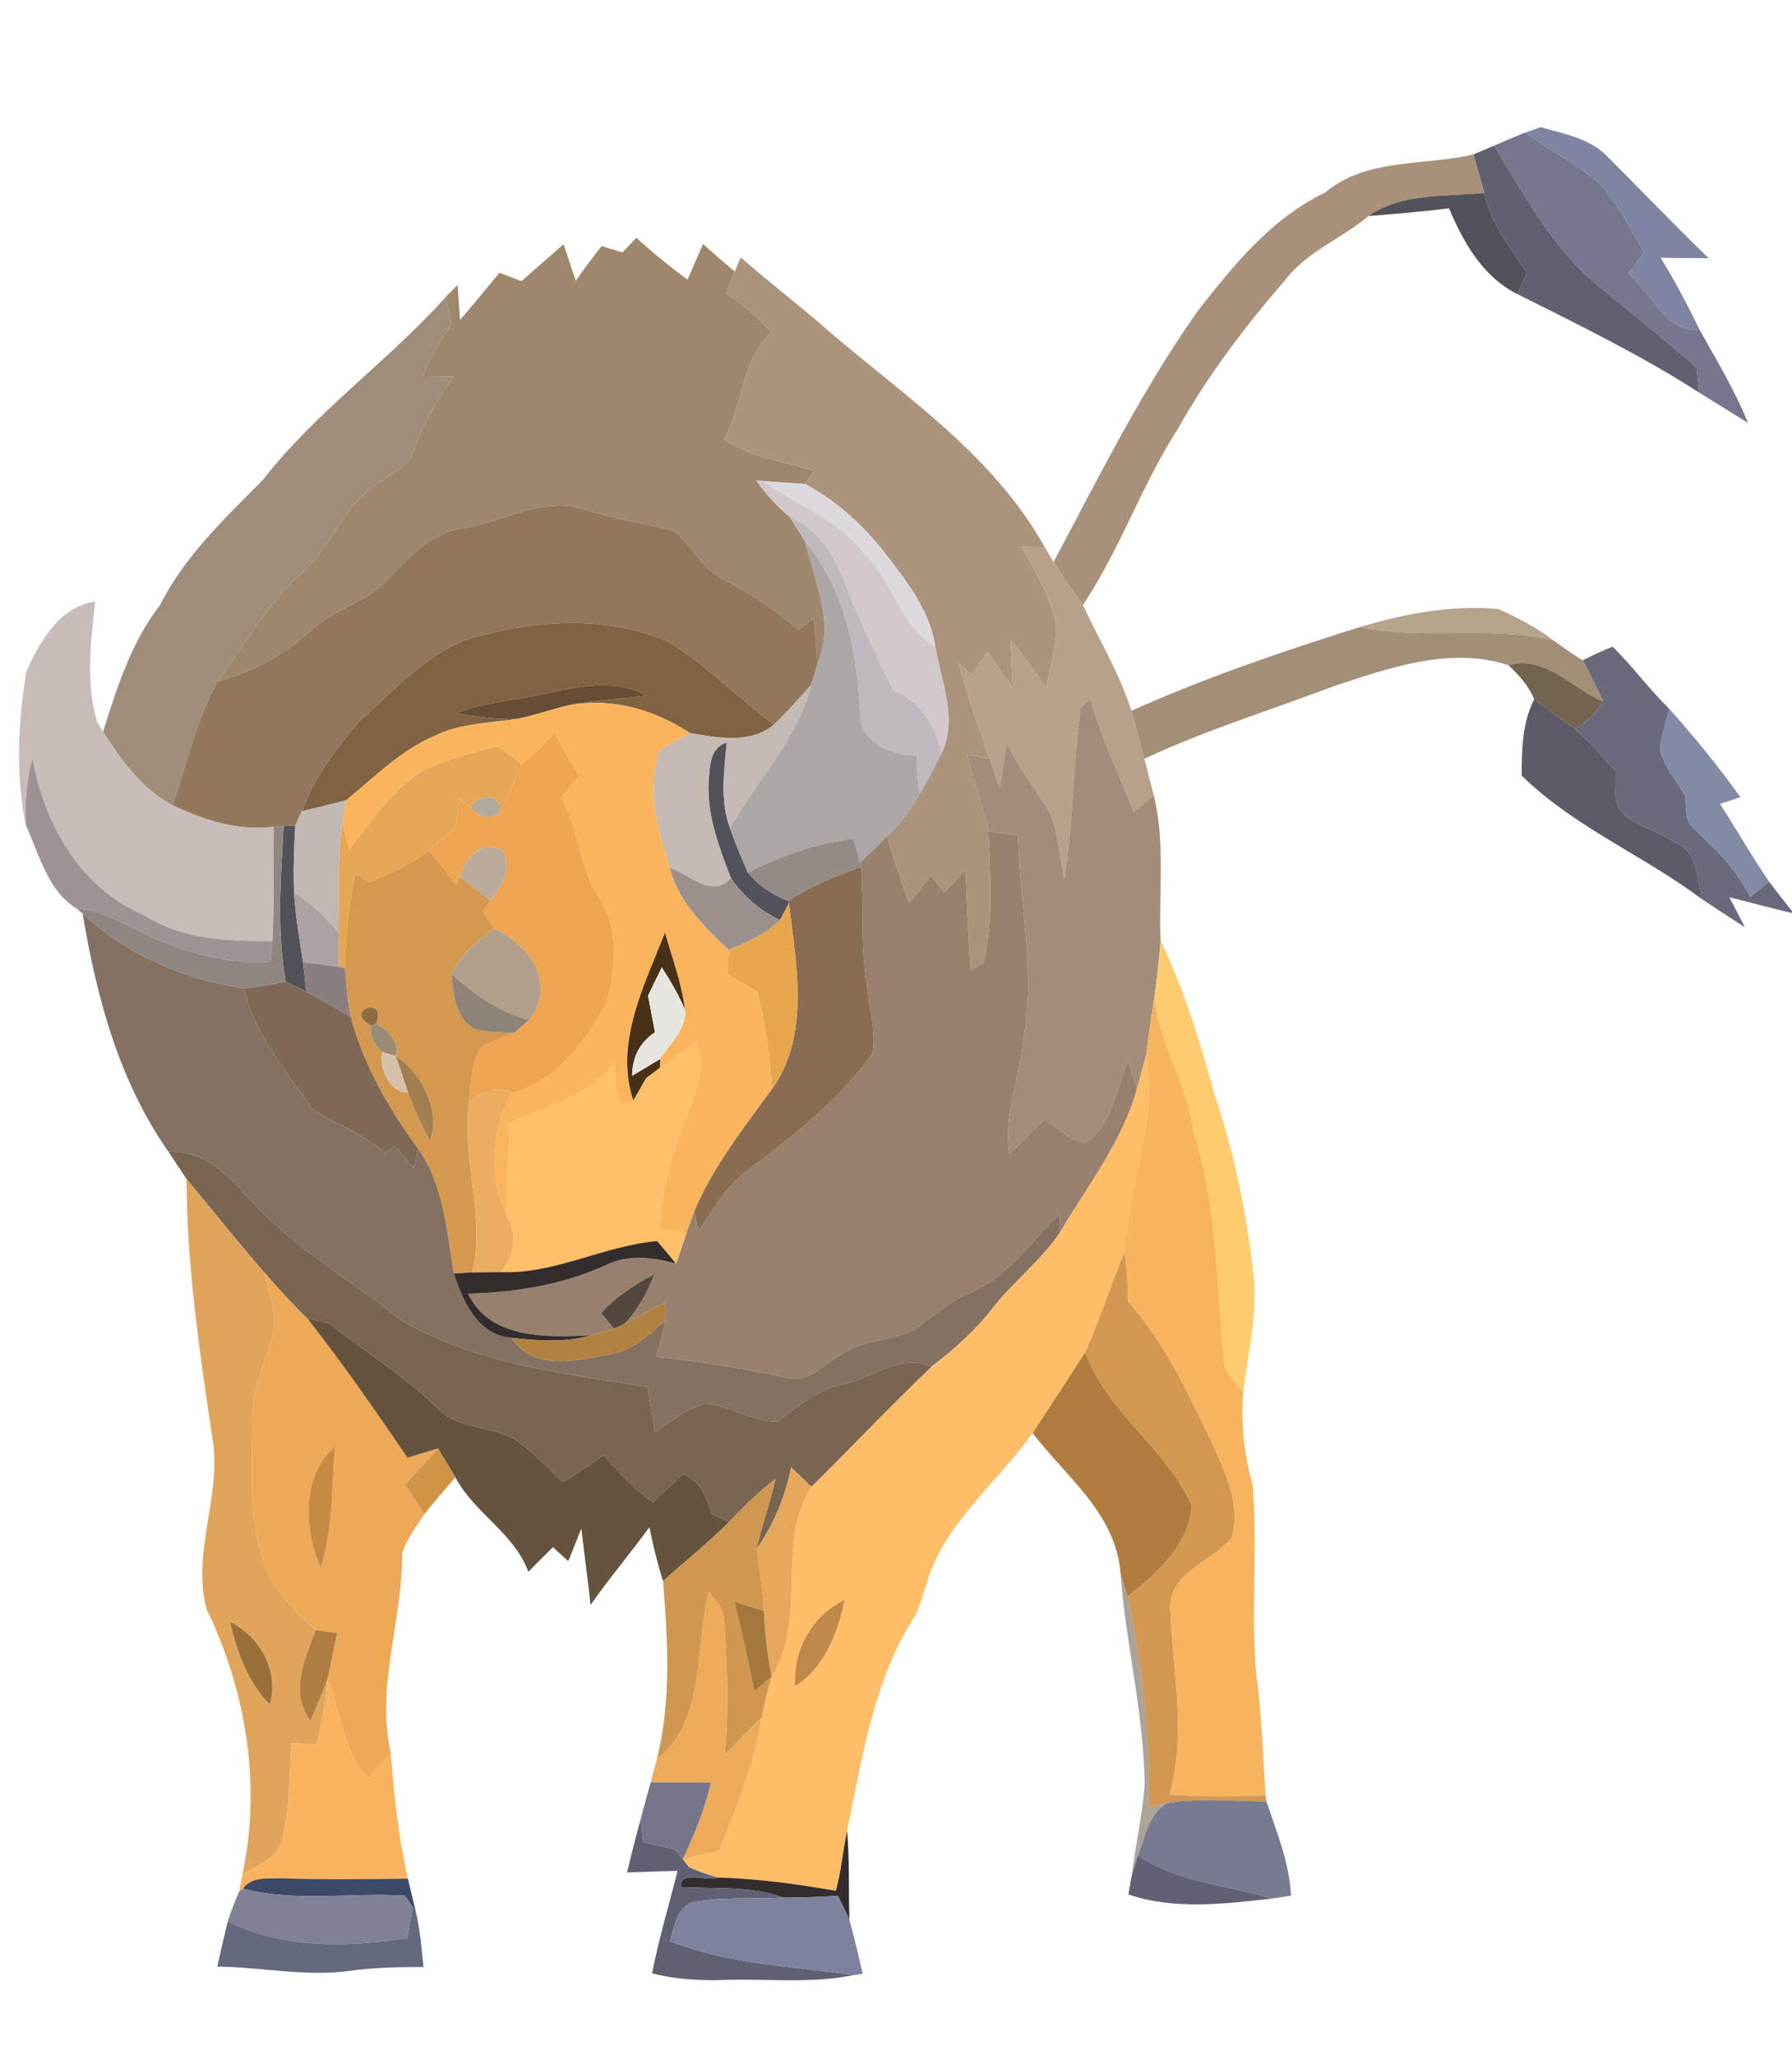 <?xml version="1.0" encoding="UTF-8" ?>
<!DOCTYPE svg PUBLIC "-//W3C//DTD SVG 1.1//EN" "http://www.w3.org/Graphics/SVG/1.1/DTD/svg11.dtd">
<svg width="198pt" height="227pt" viewBox="0 0 198 227" version="1.1" xmlns="http://www.w3.org/2000/svg">
<g id="#7f84a2ff">
<path fill="#7f84a2" opacity="1.00" d=" M 170.23 14.05 C 172.81 14.79 175.71 15.28 177.63 17.32 C 181.36 21.04 185.00 24.86 188.79 28.52 C 187.02 28.52 185.25 28.50 183.48 28.47 C 185.07 31.04 186.47 33.72 187.80 36.44 C 183.97 36.73 182.46 32.29 179.91 30.19 C 180.50 29.42 181.09 28.65 181.69 27.88 C 180.12 25.29 178.81 22.49 176.72 20.26 C 174.21 18.08 171.19 16.59 168.50 14.65 C 168.93 14.50 169.80 14.20 170.23 14.05 Z" />
</g>
<g id="#76778eff">
<path fill="#76778e" opacity="1.00" d=" M 165.07 16.09 C 166.21 15.60 167.34 15.10 168.50 14.65 C 171.19 16.59 174.21 18.08 176.72 20.26 C 178.81 22.49 180.12 25.29 181.69 27.88 C 181.09 28.65 180.50 29.42 179.91 30.19 C 182.46 32.29 183.97 36.73 187.80 36.44 C 189.69 39.81 191.69 43.14 193.15 46.73 C 191.34 45.61 189.54 44.46 187.72 43.35 C 187.65 42.66 187.51 41.27 187.44 40.57 C 183.90 37.46 180.18 34.55 176.55 31.53 C 171.51 27.41 168.47 21.52 165.07 16.09 Z" />
</g>
<g id="#606071ff">
<path fill="#606071" opacity="1.00" d=" M 162.80 17.05 C 163.56 16.74 164.32 16.42 165.07 16.09 C 168.47 21.52 171.51 27.41 176.55 31.53 C 180.18 34.55 183.90 37.46 187.44 40.57 C 187.51 41.27 187.65 42.66 187.72 43.35 C 181.31 39.23 174.45 35.89 167.65 32.48 C 167.92 31.89 168.44 30.72 168.70 30.13 C 166.84 27.36 164.71 24.64 164.00 21.31 C 163.60 19.89 163.20 18.46 162.80 17.05 Z" />
</g>
<g id="#a8907aff">
<path fill="#a8907a" opacity="1.00" d=" M 146.43 21.26 C 151.04 17.39 157.32 18.37 162.80 17.05 C 163.20 18.46 163.60 19.89 164.00 21.31 C 159.73 21.74 154.89 21.27 151.21 23.86 C 148.24 26.36 144.41 27.78 142.01 30.92 C 137.61 36.01 133.51 41.38 130.21 47.26 C 126.16 53.50 123.79 60.66 119.65 66.83 C 118.52 65.28 117.40 63.72 116.41 62.08 C 121.41 52.68 126.16 43.11 132.31 34.39 C 136.30 29.28 140.46 24.13 146.43 21.26 Z" />
</g>
<g id="#52525aff">
<path fill="#52525a" opacity="1.00" d=" M 151.21 23.86 C 154.89 21.27 159.73 21.74 164.00 21.31 C 164.71 24.64 166.84 27.36 168.70 30.13 C 168.44 30.72 167.92 31.89 167.65 32.48 C 163.84 30.58 161.69 26.79 160.11 23.01 C 157.15 23.38 154.18 23.63 151.21 23.86 Z" />
<path fill="#52525a" opacity="1.00" d=" M 78.31 86.08 C 78.45 84.55 78.45 82.57 80.31 82.01 C 80.00 85.15 79.54 88.40 80.65 91.46 C 81.24 93.13 81.92 94.76 82.64 96.39 C 83.82 97.83 85.38 98.87 87.13 99.52 L 87.16 99.79 C 86.91 100.25 86.43 101.17 86.18 101.63 C 83.99 100.59 82.13 98.99 80.76 97.00 C 79.42 93.51 78.03 89.88 78.31 86.08 Z" />
<path fill="#52525a" opacity="1.00" d=" M 31.34 91.26 C 31.66 91.24 32.30 91.20 32.62 91.18 C 32.50 93.65 32.39 96.12 32.49 98.59 C 32.64 101.18 33.10 103.73 33.48 106.29 C 33.57 107.10 33.75 108.73 33.84 109.54 C 33.09 109.16 32.33 108.79 31.56 108.43 C 30.58 102.75 31.01 96.98 31.34 91.26 Z" />
</g>
<g id="#9e876dff">
<path fill="#9e876d" opacity="1.00" d=" M 68.77 27.88 C 69.29 27.34 69.80 26.80 70.32 26.26 C 72.11 27.91 74.00 29.44 75.96 30.89 C 76.54 29.58 77.11 28.27 77.68 26.96 C 78.83 27.98 80.00 29.00 81.18 30.00 C 80.94 30.59 80.47 31.78 80.24 32.37 C 82.05 33.62 83.73 35.05 85.21 36.69 C 81.87 39.84 82.15 44.70 80.00 48.50 C 82.97 50.54 86.63 50.95 90.00 52.01 C 89.74 52.37 89.21 53.10 88.95 53.46 C 87.43 53.36 85.91 53.26 84.39 53.15 L 83.53 53.04 C 84.60 54.54 85.84 55.92 87.26 57.10 C 87.84 58.01 88.41 58.92 88.97 59.84 C 89.96 64.22 92.31 68.86 90.33 73.30 C 90.22 71.64 90.06 69.97 89.91 68.31 C 89.34 68.73 88.79 69.16 88.23 69.58 C 85.73 67.39 82.94 65.57 80.01 64.02 C 77.56 62.88 76.46 60.25 74.47 58.60 C 71.22 57.87 67.93 57.34 64.75 56.32 C 60.09 54.71 55.66 57.63 51.13 58.36 C 47.62 58.82 45.23 61.58 42.89 63.95 C 40.61 66.50 37.04 67.20 34.55 69.49 C 31.56 72.23 27.94 74.20 24.03 75.29 C 27.03 71.22 29.49 66.67 33.34 63.30 C 36.75 60.30 38.09 55.43 42.16 53.12 C 43.45 52.14 45.23 51.48 45.69 49.76 C 46.73 46.82 48.28 44.11 50.14 41.62 C 49.00 41.63 47.86 41.64 46.73 41.66 C 47.43 39.57 48.50 37.65 49.84 35.91 C 49.65 34.87 49.46 33.82 49.27 32.78 C 49.59 32.45 50.24 31.81 50.56 31.48 C 50.63 32.45 50.76 34.38 50.83 35.34 C 52.31 33.63 53.74 31.88 55.18 30.13 C 55.99 30.44 56.80 30.74 57.62 31.05 C 59.16 29.68 60.72 28.34 62.27 26.98 C 62.61 27.99 63.29 30.02 63.62 31.03 C 64.51 29.71 65.48 28.45 66.46 27.19 C 67.23 27.42 68.00 27.65 68.77 27.88 Z" />
</g>
<g id="#ab937cff">
<path fill="#ab937c" opacity="1.00" d=" M 81.84 28.42 C 84.44 30.72 87.19 32.85 89.84 35.08 C 98.82 43.04 109.47 49.70 115.44 60.45 C 114.81 60.44 113.55 60.41 112.92 60.40 C 114.27 63.00 115.87 65.53 116.59 68.40 C 116.97 70.97 116.04 73.49 115.61 76.00 C 114.38 74.17 113.05 72.42 111.67 70.71 C 111.75 72.46 111.84 74.20 111.93 75.95 C 110.98 74.63 110.02 73.31 109.06 72.00 C 108.50 72.86 107.94 73.72 107.38 74.59 C 107.01 74.27 106.28 73.61 105.91 73.29 C 106.94 76.83 108.09 80.34 109.34 83.81 C 108.72 83.69 107.47 83.46 106.85 83.34 C 107.63 86.17 108.51 88.97 109.21 91.83 C 109.40 96.67 109.79 101.66 108.67 106.41 C 108.31 106.60 107.60 106.97 107.25 107.15 C 106.98 103.47 106.83 99.79 106.68 96.10 C 105.91 96.92 105.14 97.73 104.36 98.55 C 103.98 98.10 103.22 97.20 102.84 96.75 C 102.04 97.76 101.24 98.77 100.44 99.79 C 99.58 97.34 98.72 94.88 98.03 92.37 C 99.43 90.96 100.68 89.40 101.65 87.67 C 102.47 86.20 103.28 84.71 104.02 83.19 C 105.88 79.41 103.97 75.26 103.34 71.43 C 102.75 67.44 100.19 64.22 97.81 61.13 C 95.40 58.02 92.43 55.33 88.95 53.46 C 89.21 53.10 89.74 52.37 90.00 52.01 C 86.63 50.95 82.97 50.54 80.00 48.50 C 82.15 44.70 81.87 39.84 85.21 36.69 C 83.73 35.05 82.05 33.62 80.24 32.37 C 80.47 31.78 80.94 30.59 81.18 30.00 C 81.34 29.60 81.67 28.81 81.84 28.42 Z" />
</g>
<g id="#9f8c79ff">
<path fill="#9f8c79" opacity="1.00" d=" M 49.27 32.78 C 49.46 33.82 49.65 34.87 49.84 35.91 C 48.50 37.65 47.43 39.57 46.73 41.66 C 47.86 41.64 49.00 41.63 50.14 41.62 C 48.28 44.11 46.73 46.82 45.69 49.76 C 45.23 51.48 43.45 52.14 42.16 53.12 C 38.09 55.43 36.75 60.30 33.34 63.30 C 29.49 66.67 27.03 71.22 24.03 75.29 C 21.70 79.57 20.62 84.36 19.08 88.95 C 15.68 87.18 13.42 83.98 11.38 80.84 C 12.94 75.93 14.48 70.96 17.69 66.83 C 20.42 61.37 24.87 57.25 29.07 52.98 C 34.96 45.41 42.91 39.90 49.27 32.78 Z" />
</g>
<g id="#d1c8ccff">
<path fill="#d1c8cc" opacity="1.00" d=" M 83.53 53.04 L 84.39 53.15 C 88.18 55.88 92.84 57.46 95.67 61.37 C 98.74 64.35 99.51 69.20 103.34 71.43 C 103.97 75.26 105.88 79.41 104.02 83.19 C 103.35 80.09 101.67 77.51 98.68 76.23 C 96.81 72.36 94.88 68.50 93.38 64.46 C 92.19 61.42 90.41 58.41 87.26 57.10 C 85.84 55.92 84.60 54.54 83.53 53.04 Z" />
</g>
<g id="#dcd9ddff">
<path fill="#dcd9dd" opacity="1.00" d=" M 84.39 53.15 C 85.91 53.26 87.43 53.36 88.95 53.46 C 92.43 55.33 95.40 58.02 97.81 61.13 C 100.19 64.22 102.75 67.44 103.34 71.43 C 99.51 69.20 98.74 64.35 95.67 61.37 C 92.84 57.46 88.18 55.88 84.39 53.15 Z" />
</g>
<g id="#92775dff">
<path fill="#92775d" opacity="1.00" d=" M 51.13 58.36 C 55.66 57.63 60.09 54.71 64.75 56.32 C 67.93 57.34 71.22 57.87 74.47 58.60 C 76.46 60.25 77.56 62.88 80.01 64.02 C 82.94 65.57 85.73 67.39 88.23 69.58 C 88.79 69.16 89.34 68.73 89.91 68.31 C 90.06 69.97 90.22 71.64 90.33 73.30 C 90.10 74.09 89.86 74.87 89.62 75.65 C 88.29 77.15 86.96 78.64 85.53 80.04 C 81.60 77.15 78.17 73.60 74.04 70.99 C 66.98 67.80 58.86 68.49 51.60 70.63 C 46.85 72.47 43.36 76.38 39.66 79.72 C 37.12 82.67 34.70 85.91 33.36 89.60 C 33.18 89.99 32.81 90.78 32.62 91.18 C 32.30 91.20 31.66 91.24 31.34 91.26 L 30.23 91.32 C 26.33 91.85 22.56 90.58 19.08 88.95 C 20.62 84.36 21.70 79.57 24.03 75.29 C 27.94 74.20 31.56 72.23 34.55 69.49 C 37.04 67.20 40.61 66.50 42.89 63.95 C 45.23 61.58 47.62 58.82 51.13 58.36 Z" />
</g>
<g id="#bfb9bdff">
<path fill="#bfb9bd" opacity="1.00" d=" M 87.26 57.10 C 90.41 58.41 92.19 61.42 93.38 64.46 C 94.88 68.50 96.81 72.36 98.68 76.23 C 101.67 77.51 103.35 80.09 104.02 83.19 C 103.28 84.71 102.47 86.20 101.65 87.67 C 101.39 86.28 101.29 84.87 101.31 83.45 C 98.65 83.52 95.11 82.06 95.05 79.01 C 94.77 72.27 93.43 65.15 88.97 59.84 C 88.41 58.92 87.84 58.01 87.26 57.10 Z" />
</g>
<g id="#aca6a7ff">
<path fill="#aca6a7" opacity="1.00" d=" M 88.97 59.84 C 93.43 65.15 94.77 72.27 95.05 79.01 C 95.11 82.06 98.65 83.52 101.31 83.45 C 101.29 84.87 101.39 86.28 101.65 87.67 C 100.68 89.40 99.43 90.96 98.03 92.37 C 97.05 93.35 96.05 94.30 95.04 95.26 C 94.81 94.40 94.56 93.53 94.31 92.68 C 90.20 93.11 86.29 94.49 82.64 96.39 C 81.92 94.76 81.24 93.13 80.65 91.46 C 83.61 86.20 88.17 81.62 89.62 75.65 C 89.86 74.87 90.10 74.09 90.33 73.30 C 92.31 68.86 89.96 64.22 88.97 59.84 Z" />
</g>
<g id="#b8a18bff">
<path fill="#b8a18b" opacity="1.00" d=" M 112.92 60.40 C 113.55 60.41 114.81 60.44 115.44 60.45 C 115.68 60.86 116.17 61.67 116.41 62.08 C 117.40 63.72 118.52 65.28 119.65 66.83 C 121.47 70.71 123.71 74.41 125.01 78.51 C 125.53 80.27 125.98 82.04 126.44 83.81 C 126.80 85.16 127.14 86.51 127.49 87.86 C 126.74 88.47 126.00 89.07 125.26 89.68 C 123.64 85.52 121.68 81.48 120.47 77.17 C 120.20 77.43 119.66 77.94 119.39 78.20 C 118.56 84.48 118.58 90.85 117.59 97.11 C 117.09 94.69 116.92 92.17 116.06 89.84 C 114.46 87.22 112.52 84.81 111.25 82.00 C 110.99 83.67 110.72 85.34 110.45 87.00 C 110.08 85.94 109.71 84.87 109.34 83.81 C 108.09 80.34 106.94 76.83 105.91 73.29 C 106.28 73.61 107.01 74.27 107.38 74.59 C 107.94 73.72 108.50 72.86 109.06 72.00 C 110.02 73.31 110.98 74.63 111.93 75.95 C 111.84 74.20 111.75 72.46 111.67 70.71 C 113.05 72.42 114.38 74.17 115.61 76.00 C 116.04 73.49 116.97 70.97 116.59 68.40 C 115.87 65.53 114.27 63.00 112.92 60.40 Z" />
</g>
<g id="#c7bcb8ff">
<path fill="#c7bcb8" opacity="1.00" d=" M 2.90 74.22 C 4.37 70.90 6.55 67.01 10.52 66.44 C 10.03 70.88 9.45 75.35 10.72 79.73 L 11.38 80.84 C 13.42 83.98 15.68 87.18 19.08 88.95 C 22.56 90.58 26.33 91.85 30.23 91.32 C 30.18 95.53 30.33 99.74 30.11 103.95 C 25.22 103.97 20.11 103.82 15.87 101.05 C 8.85 98.14 4.83 90.90 3.58 83.70 C 2.98 86.13 2.71 88.63 2.85 91.14 C 1.71 85.63 2.00 79.75 2.90 74.22 Z" />
</g>
<g id="#b5a38bff">
<path fill="#b5a38b" opacity="1.00" d=" M 150.29 69.25 C 155.26 67.78 160.36 66.80 165.57 67.27 C 167.68 68.24 169.78 69.29 171.63 70.72 C 164.58 69.07 157.30 70.77 150.29 69.25 Z" />
</g>
<g id="#816343ff">
<path fill="#816343" opacity="1.00" d=" M 51.60 70.63 C 58.86 68.49 66.98 67.80 74.04 70.99 C 78.17 73.60 81.60 77.15 85.53 80.04 C 82.84 82.21 79.37 81.49 76.26 80.98 C 72.27 78.38 67.63 77.02 62.85 77.90 C 65.67 77.32 68.55 77.19 71.40 76.84 C 68.14 74.99 64.25 75.76 60.78 76.50 C 57.34 77.36 53.71 77.48 50.38 78.79 C 52.59 79.17 54.82 79.49 57.07 79.42 C 54.04 79.87 50.86 79.90 48.05 81.27 C 44.27 82.87 41.36 85.85 38.24 88.40 C 36.62 88.82 34.99 89.22 33.36 89.60 C 34.70 85.91 37.12 82.67 39.66 79.72 C 43.36 76.38 46.85 72.47 51.60 70.63 Z" />
</g>
<g id="#a38e78ff">
<path fill="#a38e78" opacity="1.00" d=" M 125.01 78.51 C 133.19 74.84 141.75 71.93 150.29 69.25 C 157.30 70.77 164.58 69.07 171.63 70.72 C 172.68 71.50 173.75 72.24 174.87 72.93 C 175.68 74.42 176.44 75.94 177.14 77.49 C 173.68 76.05 170.76 72.33 166.68 73.48 C 160.30 71.38 153.56 73.75 147.47 75.76 C 140.45 78.41 133.25 80.63 126.44 83.81 C 125.98 82.04 125.53 80.27 125.01 78.51 Z" />
</g>
<g id="#6b6a7cff">
<path fill="#6b6a7c" opacity="1.00" d=" M 174.87 72.93 C 175.95 72.39 177.06 71.88 178.18 71.42 C 180.39 73.60 182.22 76.13 184.45 78.30 C 184.09 79.79 183.53 81.25 183.42 82.79 C 183.90 84.70 185.24 86.25 186.22 87.92 C 186.37 89.21 186.06 90.77 187.29 91.64 C 189.63 93.86 191.95 96.14 193.39 99.07 C 194.07 98.50 194.76 97.93 195.46 97.37 C 196.28 98.48 197.16 99.54 198.00 100.64 L 198.00 100.85 C 195.68 100.31 193.38 99.68 191.08 99.11 C 191.51 99.94 192.37 101.59 192.80 102.42 C 191.20 101.40 189.60 100.36 188.03 99.30 C 187.53 97.07 187.64 94.02 185.07 93.06 C 182.84 91.35 178.17 90.94 178.50 87.34 C 178.51 86.81 178.51 85.75 178.52 85.22 C 177.11 83.59 175.69 81.96 174.06 80.55 C 175.23 79.69 176.44 78.82 177.14 77.49 C 176.44 75.94 175.68 74.42 174.87 72.93 Z" />
</g>
<g id="#736450ff">
<path fill="#736450" opacity="1.00" d=" M 166.68 73.48 C 170.76 72.33 173.68 76.05 177.14 77.49 C 176.44 78.82 175.23 79.69 174.06 80.55 C 172.56 79.42 171.00 78.37 169.51 77.25 C 168.92 75.75 167.82 74.57 166.68 73.48 Z" />
</g>
<g id="#674d34ff">
<path fill="#674d34" opacity="1.00" d=" M 60.78 76.50 C 64.25 75.76 68.14 74.99 71.40 76.84 C 68.55 77.19 65.67 77.32 62.85 77.90 C 60.91 78.35 59.03 79.03 57.07 79.42 C 54.82 79.49 52.59 79.17 50.38 78.79 C 53.71 77.48 57.34 77.36 60.78 76.50 Z" />
</g>
<g id="#c4b9b3ff">
<path fill="#c4b9b3" opacity="1.00" d=" M 85.53 80.04 C 86.96 78.64 88.29 77.15 89.62 75.65 C 88.17 81.62 83.61 86.20 80.65 91.46 C 79.54 88.40 80.00 85.15 80.31 82.01 C 78.45 82.57 78.45 84.55 78.31 86.08 C 78.03 89.88 79.42 93.51 80.76 97.00 C 78.70 99.31 76.19 96.58 74.02 95.86 C 72.67 91.76 71.35 87.19 72.86 82.97 C 73.91 82.17 75.09 81.57 76.26 80.98 C 79.37 81.49 82.84 82.21 85.53 80.04 Z" />
</g>
<g id="#a38d7aff">
<path fill="#a38d7a" opacity="1.00" d=" M 119.39 78.20 C 119.66 77.94 120.20 77.43 120.47 77.17 C 121.68 81.48 123.64 85.52 125.26 89.68 C 126.00 89.07 126.74 88.47 127.49 87.86 C 128.77 93.11 128.01 98.55 128.23 103.89 C 128.12 105.90 127.84 107.90 127.58 109.90 C 127.25 112.09 126.90 114.29 126.65 116.49 C 126.33 117.78 125.97 119.05 125.61 120.33 C 125.36 119.51 124.87 117.89 124.62 117.08 C 123.33 120.20 122.98 124.21 119.97 126.22 C 118.17 125.96 116.85 124.62 115.41 123.64 C 114.15 124.92 112.87 126.18 111.56 127.41 C 110.82 123.22 112.70 119.18 113.01 115.03 C 114.52 107.48 112.63 99.87 112.50 92.28 C 111.40 92.13 110.30 91.98 109.21 91.83 C 108.51 88.97 107.63 86.17 106.85 83.34 C 107.47 83.46 108.72 83.69 109.34 83.81 C 109.71 84.87 110.08 85.94 110.45 87.00 C 110.72 85.34 110.99 83.67 111.25 82.00 C 112.52 84.81 114.46 87.22 116.06 89.84 C 116.92 92.17 117.09 94.69 117.59 97.11 C 118.58 90.85 118.56 84.48 119.39 78.20 Z" />
</g>
<g id="#f9b45cff">
<path fill="#f9b45c" opacity="1.00" d=" M 57.07 79.42 C 59.03 79.03 60.91 78.35 62.85 77.90 C 67.63 77.02 72.27 78.38 76.26 80.98 C 75.09 81.57 73.91 82.17 72.86 82.97 C 71.35 87.19 72.67 91.76 74.02 95.86 C 74.94 99.66 77.84 102.33 80.53 104.94 C 80.49 105.83 80.45 106.72 80.40 107.62 C 81.49 108.25 82.58 108.88 83.67 109.50 C 84.63 113.04 85.06 116.69 85.26 120.34 C 82.13 124.65 78.78 128.90 76.69 133.84 C 76.48 134.42 76.07 135.59 75.86 136.18 C 75.12 136.05 73.66 135.81 72.92 135.68 C 73.02 131.54 74.16 127.54 75.72 123.73 C 76.61 120.98 78.23 117.91 76.83 115.07 C 75.55 116.05 74.24 117.02 72.92 117.95 L 72.94 116.97 C 74.00 115.25 75.93 113.70 75.67 111.48 C 75.31 108.57 74.27 105.83 73.48 103.03 C 71.20 108.78 67.85 115.34 69.99 121.56 C 67.48 123.15 68.27 118.75 67.81 117.33 C 65.11 121.19 60.29 122.12 56.30 124.10 C 56.21 127.47 55.99 130.83 55.95 134.20 C 54.02 129.93 54.25 124.81 56.54 120.72 C 61.37 119.55 64.61 115.05 66.93 110.95 C 68.10 107.06 68.47 102.39 66.02 98.90 C 63.94 95.59 63.90 91.50 62.05 88.07 C 62.68 87.26 63.32 86.46 63.95 85.66 C 63.02 84.10 62.12 82.52 61.23 80.94 C 60.13 82.21 58.95 83.40 57.64 84.46 C 56.82 83.73 55.96 83.06 55.06 82.44 C 52.26 83.05 49.47 83.87 46.86 85.05 C 43.36 87.17 41.04 90.68 38.57 93.84 C 38.31 92.82 38.07 91.79 37.83 90.77 C 37.93 90.18 38.13 88.99 38.24 88.40 C 41.36 85.85 44.27 82.87 48.05 81.27 C 50.86 79.90 54.04 79.87 57.07 79.42 Z" />
</g>
<g id="#5c5b68ff">
<path fill="#5c5b68" opacity="1.00" d=" M 168.13 85.67 C 168.15 82.82 168.18 79.86 169.51 77.25 C 171.00 78.37 172.56 79.42 174.06 80.55 C 175.69 81.96 177.11 83.59 178.52 85.22 C 178.51 85.75 178.51 86.81 178.50 87.34 C 178.17 90.94 182.84 91.35 185.07 93.06 C 187.64 94.02 187.53 97.07 188.03 99.30 C 181.57 94.47 173.95 91.37 168.13 85.67 Z" />
</g>
<g id="#828aa6ff">
<path fill="#828aa6" opacity="1.00" d=" M 184.45 78.30 C 187.23 81.42 189.88 84.65 192.30 88.06 C 191.74 88.25 190.61 88.61 190.05 88.79 C 191.88 91.64 193.55 94.57 195.46 97.37 C 194.76 97.93 194.07 98.50 193.39 99.07 C 191.95 96.14 189.63 93.86 187.29 91.64 C 186.06 90.77 186.37 89.21 186.22 87.92 C 185.24 86.25 183.90 84.70 183.42 82.79 C 183.53 81.25 184.09 79.79 184.45 78.30 Z" />
</g>
<g id="#efa451ff">
<path fill="#efa451" opacity="1.00" d=" M 57.64 84.46 C 58.95 83.40 60.13 82.21 61.23 80.94 C 62.12 82.52 63.02 84.10 63.95 85.66 C 63.32 86.46 62.68 87.26 62.05 88.07 C 63.90 91.50 63.94 95.59 66.02 98.90 C 68.47 102.39 68.10 107.06 66.93 110.95 C 64.61 115.05 61.37 119.55 56.54 120.72 C 54.75 119.79 53.20 120.65 51.80 121.79 C 52.04 119.84 52.05 117.79 52.92 116.00 C 53.88 114.88 55.53 114.75 56.80 114.10 C 57.22 113.74 58.06 113.01 58.47 112.65 C 61.59 108.83 58.50 104.20 54.60 102.61 C 54.19 101.94 53.79 101.28 53.38 100.61 C 53.59 100.33 54.00 99.76 54.21 99.47 C 55.36 97.98 56.54 96.11 55.69 94.16 C 53.46 92.35 51.39 94.76 50.83 96.86 L 50.42 97.76 C 49.42 96.46 48.40 95.18 47.38 93.91 C 48.39 93.08 49.37 92.24 50.36 91.39 C 50.47 90.34 50.59 89.29 50.71 88.24 C 51.03 88.48 51.69 88.97 52.01 89.22 C 52.94 90.25 53.96 90.48 55.09 89.92 C 56.08 88.17 56.82 86.30 57.64 84.46 Z" />
</g>
<g id="#e5a756ff">
<path fill="#e5a756" opacity="1.00" d=" M 46.86 85.05 C 49.47 83.87 52.26 83.05 55.06 82.44 C 55.96 83.06 56.82 83.73 57.64 84.46 C 56.82 86.30 56.08 88.17 55.09 89.92 C 55.85 87.68 52.73 87.51 52.01 89.22 C 51.69 88.97 51.03 88.48 50.71 88.24 C 50.59 89.29 50.47 90.34 50.36 91.39 C 49.37 92.24 48.39 93.08 47.38 93.91 C 45.42 95.50 43.10 96.54 40.77 97.46 C 40.40 97.20 39.66 96.68 39.29 96.42 C 38.57 99.87 38.13 103.38 38.13 106.91 L 37.43 106.79 C 37.42 105.55 37.43 104.32 37.46 103.08 C 37.51 98.98 37.24 94.85 37.83 90.77 C 38.07 91.79 38.31 92.82 38.57 93.84 C 41.04 90.68 43.36 87.17 46.86 85.05 Z" />
</g>
<g id="#9e9295ff">
<path fill="#9e9295" opacity="1.00" d=" M 2.85 91.14 C 2.71 88.63 2.98 86.13 3.58 83.70 C 4.83 90.90 8.85 98.14 15.87 101.05 C 20.11 103.82 25.22 103.97 30.11 103.95 C 30.04 104.51 29.92 105.64 29.86 106.21 C 26.10 106.44 22.36 105.72 18.87 104.35 C 15.33 103.17 12.27 100.64 8.44 100.35 C 5.23 98.35 4.35 94.36 2.85 91.14 Z" />
</g>
<g id="#b1a89eff">
<path fill="#b1a89e" opacity="1.00" d=" M 52.01 89.22 C 52.73 87.51 55.85 87.68 55.09 89.92 C 53.96 90.48 52.94 90.25 52.01 89.22 Z" />
</g>
<g id="#c2b8b3ff">
<path fill="#c2b8b3" opacity="1.00" d=" M 33.36 89.60 C 34.99 89.22 36.62 88.82 38.24 88.40 C 38.13 88.99 37.93 90.18 37.83 90.77 C 37.24 94.85 37.51 98.98 37.46 103.08 C 36.06 101.32 34.39 99.80 32.49 98.59 C 32.39 96.12 32.50 93.65 32.62 91.18 C 32.81 90.78 33.18 89.99 33.36 89.60 Z" />
</g>
<g id="#908681ff">
<path fill="#908681" opacity="1.00" d=" M 30.23 91.32 L 31.34 91.26 C 31.01 96.98 30.58 102.75 31.56 108.43 C 30.05 108.72 28.53 109.02 26.99 109.18 C 20.39 108.21 14.02 105.52 9.13 100.91 L 8.44 100.35 C 12.27 100.64 15.33 103.17 18.87 104.35 C 22.36 105.72 26.10 106.44 29.86 106.21 C 29.92 105.64 30.04 104.51 30.11 103.95 C 30.33 99.74 30.18 95.53 30.23 91.32 Z" />
</g>
<g id="#98816cff">
<path fill="#98816c" opacity="1.00" d=" M 109.21 91.83 C 110.30 91.98 111.40 92.13 112.50 92.28 C 112.63 99.87 114.52 107.48 113.01 115.03 C 112.70 119.18 110.82 123.22 111.56 127.41 C 112.87 126.18 114.15 124.92 115.41 123.64 C 116.85 124.62 118.17 125.96 119.97 126.22 C 122.98 124.21 123.33 120.20 124.62 117.08 C 124.87 117.89 125.36 119.51 125.61 120.33 C 123.99 126.14 120.15 130.98 117.13 136.12 C 117.12 135.60 117.09 134.57 117.08 134.05 C 113.93 137.23 111.24 141.15 106.96 142.91 C 104.71 143.88 102.92 145.57 100.93 146.93 C 98.32 148.16 95.16 147.97 92.78 149.75 C 90.91 150.71 89.22 152.93 86.88 152.15 C 82.12 151.22 77.35 150.30 72.51 149.90 C 72.89 148.56 73.25 147.20 73.52 145.83 C 73.51 145.16 73.50 144.49 73.48 143.82 C 71.98 144.64 70.49 145.47 68.97 146.25 C 70.49 144.69 71.52 142.75 72.31 140.74 C 70.15 141.88 68.05 143.21 66.42 145.05 C 66.77 145.48 67.49 146.34 67.84 146.76 C 67.02 147.03 66.19 147.27 65.35 147.48 C 60.58 147.74 54.11 147.98 51.72 142.89 C 56.92 142.76 62.07 141.93 66.84 139.79 C 69.34 138.51 72.09 138.87 74.69 139.57 C 75.11 138.45 75.47 137.31 75.86 136.18 C 76.07 135.59 76.48 134.42 76.69 133.84 C 76.82 134.37 77.07 135.44 77.19 135.97 C 78.73 133.64 80.15 131.14 82.41 129.43 C 87.49 125.57 92.69 121.59 96.41 116.34 C 96.84 113.89 96.02 111.42 95.80 108.98 C 95.03 104.61 95.48 100.16 95.15 95.76 L 95.04 95.26 C 96.05 94.30 97.05 93.35 98.03 92.37 C 98.72 94.88 99.58 97.34 100.44 99.79 C 101.24 98.77 102.04 97.76 102.84 96.75 C 103.22 97.20 103.98 98.10 104.36 98.55 C 105.14 97.73 105.91 96.92 106.68 96.10 C 106.83 99.79 106.98 103.47 107.25 107.15 C 107.60 106.97 108.31 106.60 108.67 106.41 C 109.79 101.66 109.40 96.67 109.21 91.83 Z" />
</g>
<g id="#948b87ff">
<path fill="#948b87" opacity="1.00" d=" M 82.64 96.39 C 86.29 94.49 90.20 93.11 94.31 92.68 C 94.56 93.53 94.81 94.40 95.04 95.26 L 95.15 95.76 C 92.35 96.73 89.58 97.84 87.13 99.52 C 85.38 98.87 83.82 97.83 82.64 96.39 Z" />
</g>
<g id="#d5984fff">
<path fill="#d5984f" opacity="1.00" d=" M 40.77 97.46 C 43.10 96.54 45.42 95.50 47.38 93.91 C 48.40 95.18 49.42 96.46 50.42 97.76 L 50.83 96.86 C 51.96 97.73 53.08 98.60 54.21 99.47 C 54.00 99.76 53.59 100.33 53.38 100.61 C 53.79 101.28 54.19 101.94 54.60 102.61 C 52.70 103.93 50.90 105.47 49.89 107.60 C 50.05 109.76 50.30 112.30 52.29 113.62 C 53.75 114.05 55.29 114.00 56.80 114.10 C 55.53 114.75 53.88 114.88 52.92 116.00 C 52.05 117.79 52.04 119.84 51.80 121.79 C 50.99 128.08 53.66 134.34 52.19 140.55 C 51.68 140.58 50.66 140.63 50.15 140.66 C 49.34 135.96 49.05 130.92 46.20 126.89 C 42.94 122.44 40.18 117.65 38.74 112.28 C 38.40 110.51 38.22 108.71 38.13 106.91 C 38.13 103.38 38.57 99.87 39.29 96.42 C 39.66 96.68 40.40 97.20 40.77 97.46 M 41.00 113.27 C 40.86 114.43 41.28 115.41 42.26 116.21 C 41.79 117.91 43.12 120.79 45.10 120.66 C 45.74 122.51 46.59 124.28 47.49 126.01 C 48.77 122.75 46.53 118.39 43.71 116.64 C 44.21 115.25 42.82 113.62 41.57 113.10 C 42.85 109.86 37.81 111.63 41.00 113.27 Z" />
</g>
<g id="#baab9bff">
<path fill="#baab9b" opacity="1.00" d=" M 50.83 96.86 C 51.39 94.76 53.46 92.35 55.69 94.16 C 56.54 96.11 55.36 97.98 54.21 99.47 C 53.08 98.60 51.96 97.73 50.83 96.86 Z" />
</g>
<g id="#9b908cff">
<path fill="#9b908c" opacity="1.00" d=" M 74.02 95.86 C 76.19 96.58 78.70 99.31 80.76 97.00 C 82.13 98.99 83.99 100.59 86.18 101.63 C 84.60 103.19 82.54 104.08 80.53 104.94 C 77.84 102.33 74.94 99.66 74.02 95.86 Z" />
</g>
<g id="#896c51ff">
<path fill="#896c51" opacity="1.00" d=" M 87.13 99.52 C 89.58 97.84 92.35 96.73 95.15 95.76 C 95.48 100.16 95.03 104.61 95.80 108.98 C 96.02 111.42 96.84 113.89 96.41 116.34 C 92.69 121.59 87.49 125.57 82.41 129.43 C 80.15 131.14 78.73 133.64 77.19 135.97 C 77.07 135.44 76.82 134.37 76.69 133.84 C 78.78 128.90 82.13 124.65 85.26 120.34 C 89.54 114.45 87.99 106.51 87.16 99.79 L 87.13 99.52 Z" />
</g>
<g id="#aba2a1ff">
<path fill="#aba2a1" opacity="1.00" d=" M 32.49 98.59 C 34.39 99.80 36.06 101.32 37.46 103.08 C 37.43 104.32 37.42 105.55 37.43 106.79 C 36.11 106.60 34.80 106.44 33.48 106.29 C 33.10 103.73 32.64 101.18 32.49 98.59 Z" />
</g>
<g id="#e7a64eff">
<path fill="#e7a64e" opacity="1.00" d=" M 87.16 99.79 C 87.99 106.51 89.54 114.45 85.26 120.34 C 85.06 116.69 84.63 113.04 83.67 109.50 C 82.58 108.88 81.49 108.25 80.40 107.62 C 80.45 106.72 80.49 105.83 80.53 104.94 C 82.54 104.08 84.60 103.19 86.18 101.63 C 86.43 101.17 86.91 100.25 87.16 99.79 Z" />
</g>
<g id="#847161ff">
<path fill="#847161" opacity="1.00" d=" M 9.13 100.91 C 14.02 105.52 20.39 108.21 26.99 109.18 C 28.10 114.31 31.66 118.33 34.55 122.53 C 37.14 124.26 40.21 125.22 42.53 127.38 C 42.81 127.19 43.37 126.80 43.65 126.61 C 44.34 127.40 45.03 128.20 45.72 129.00 C 45.84 128.47 46.08 127.42 46.20 126.89 C 49.05 130.92 49.34 135.96 50.15 140.66 C 51.15 143.75 52.79 147.49 56.51 147.77 C 59.02 151.55 63.88 150.22 67.59 149.54 C 69.99 149.13 71.76 147.36 73.52 145.83 C 73.25 147.20 72.89 148.56 72.51 149.90 C 77.35 150.30 82.12 151.22 86.88 152.15 C 89.22 152.93 90.91 150.71 92.78 149.75 C 95.16 147.97 98.32 148.16 100.93 146.93 C 102.92 145.57 104.71 143.88 106.96 142.91 C 111.24 141.15 113.93 137.23 117.08 134.05 C 117.09 134.57 117.12 135.60 117.13 136.12 C 115.00 139.27 111.91 141.61 109.58 144.61 C 107.70 147.04 105.37 149.07 102.94 150.94 C 99.43 149.49 96.32 152.24 93.01 152.95 C 90.19 153.46 88.13 155.46 85.87 157.04 C 83.14 157.04 80.74 155.25 78.00 155.05 C 75.87 155.53 74.19 157.05 72.38 158.18 C 72.11 156.51 71.83 154.85 71.54 153.18 C 62.24 151.73 52.50 150.63 44.24 145.77 C 39.79 142.17 34.81 139.26 30.56 135.41 C 26.82 132.26 24.19 127.00 18.60 127.20 C 13.15 119.42 10.67 110.16 9.13 100.91 Z" />
</g>
<g id="#b19e8bff">
<path fill="#b19e8b" opacity="1.00" d=" M 49.89 107.60 C 50.90 105.47 52.70 103.93 54.60 102.61 C 58.50 104.20 61.59 108.83 58.47 112.65 C 55.15 111.83 52.41 109.80 49.89 107.60 Z" />
</g>
<g id="#483116ff">
<path fill="#483116" opacity="1.00" d=" M 73.48 103.03 C 74.27 105.83 75.31 108.57 75.67 111.48 C 74.96 109.86 74.08 108.33 73.12 106.85 C 72.74 107.63 71.98 109.19 71.60 109.97 C 71.86 111.32 72.12 112.67 72.37 114.02 C 70.71 115.12 69.86 116.73 69.84 118.84 C 70.62 118.37 72.17 117.44 72.94 116.97 L 72.92 117.95 C 72.53 118.24 71.77 118.81 71.39 119.09 C 71.04 119.71 70.34 120.95 69.99 121.56 C 67.85 115.34 71.20 108.78 73.48 103.03 Z" />
</g>
<g id="#ffcb6fff">
<path fill="#ffcb6f" opacity="1.00" d=" M 128.23 103.89 C 130.84 109.29 132.58 115.02 134.16 120.79 C 136.42 127.35 137.76 134.18 138.54 141.06 C 138.94 145.36 137.86 149.57 137.37 153.81 C 136.53 152.65 135.18 151.65 135.22 150.07 C 134.40 141.70 134.46 133.15 131.89 125.06 C 131.25 119.76 127.92 115.24 127.58 109.90 C 127.84 107.90 128.12 105.90 128.23 103.89 Z" />
</g>
<g id="#8a7e81ff">
<path fill="#8a7e81" opacity="1.00" d=" M 33.48 106.29 C 34.80 106.44 36.11 106.60 37.43 106.79 L 38.13 106.91 C 38.22 108.71 38.40 110.51 38.74 112.28 C 37.09 111.39 35.48 110.43 33.84 109.54 C 33.75 108.73 33.57 107.10 33.48 106.29 Z" />
</g>
<g id="#7f6955ff">
<path fill="#7f6955" opacity="1.00" d=" M 31.56 108.43 C 32.33 108.79 33.09 109.16 33.84 109.54 C 35.48 110.43 37.09 111.39 38.74 112.28 C 40.18 117.65 42.94 122.44 46.20 126.89 C 46.08 127.42 45.84 128.47 45.72 129.00 C 45.03 128.20 44.34 127.40 43.65 126.61 C 43.37 126.80 42.81 127.19 42.53 127.38 C 40.21 125.22 37.14 124.26 34.55 122.53 C 31.66 118.33 28.10 114.31 26.99 109.18 C 28.53 109.02 30.05 108.72 31.56 108.43 Z" />
</g>
<g id="#8e8377ff">
<path fill="#8e8377" opacity="1.00" d=" M 49.89 107.60 C 52.41 109.80 55.15 111.83 58.47 112.65 C 58.06 113.01 57.22 113.74 56.80 114.10 C 55.29 114.00 53.75 114.05 52.29 113.62 C 50.30 112.30 50.05 109.76 49.89 107.60 Z" />
</g>
<g id="#e7e5e0ff">
<path fill="#e7e5e0" opacity="1.00" d=" M 71.60 109.97 C 71.98 109.19 72.74 107.63 73.12 106.85 C 74.08 108.33 74.96 109.86 75.67 111.48 C 75.93 113.70 74.00 115.25 72.94 116.97 C 72.17 117.44 70.62 118.37 69.84 118.84 C 69.86 116.73 70.71 115.12 72.37 114.02 C 72.12 112.67 71.86 111.32 71.60 109.97 Z" />
</g>
<g id="#f8b35eff">
<path fill="#f8b35e" opacity="1.00" d=" M 126.65 116.49 C 126.90 114.29 127.25 112.09 127.58 109.90 C 127.92 115.24 131.25 119.76 131.89 125.06 C 134.46 133.15 134.40 141.70 135.22 150.07 C 135.18 151.65 136.53 152.65 137.37 153.81 C 137.06 157.26 137.49 160.70 138.41 164.03 C 138.96 170.91 138.22 177.85 138.78 184.75 C 139.41 189.24 139.54 193.79 139.83 198.32 C 136.30 198.47 132.76 198.44 129.22 198.24 C 131.09 191.58 129.62 184.74 129.31 178.00 C 128.86 173.77 133.81 172.57 136.06 169.91 C 137.19 166.19 135.32 162.57 133.85 159.26 C 131.26 153.80 128.63 148.25 124.59 143.70 C 124.63 141.89 124.51 140.10 124.23 138.32 C 124.65 131.00 127.90 123.85 126.65 116.49 Z" />
</g>
<g id="#8e6c41ff">
<path fill="#8e6c41" opacity="1.00" d=" M 41.00 113.27 C 37.81 111.63 42.85 109.86 41.57 113.10 L 41.00 113.27 Z" />
</g>
<g id="#9a8b77ff">
<path fill="#9a8b77" opacity="1.00" d=" M 41.00 113.27 L 41.57 113.10 C 42.82 113.62 44.21 115.25 43.71 116.64 C 43.34 116.53 42.62 116.32 42.26 116.21 C 41.28 115.41 40.86 114.43 41.00 113.27 Z" />
</g>
<g id="#ffc069ff">
<path fill="#ffc069" opacity="1.00" d=" M 76.83 115.07 C 78.23 117.91 76.61 120.98 75.72 123.73 C 74.16 127.54 73.02 131.54 72.92 135.68 C 73.66 135.81 75.12 136.05 75.86 136.18 C 75.47 137.31 75.11 138.45 74.69 139.57 C 74.17 138.95 73.14 137.71 72.62 137.09 C 66.71 137.58 61.31 140.77 55.28 140.51 C 56.92 138.65 57.25 136.34 55.95 134.20 C 55.99 130.83 56.21 127.47 56.30 124.10 C 60.29 122.12 65.11 121.19 67.81 117.33 C 68.27 118.75 67.48 123.15 69.99 121.56 C 70.34 120.95 71.04 119.71 71.39 119.09 C 71.77 118.81 72.53 118.24 72.92 117.95 C 74.24 117.02 75.55 116.05 76.83 115.07 Z" />
</g>
<g id="#d7c0abff">
<path fill="#d7c0ab" opacity="1.00" d=" M 42.26 116.21 C 42.62 116.32 43.34 116.53 43.71 116.64 C 44.22 117.96 44.65 119.32 45.10 120.66 C 43.12 120.79 41.79 117.91 42.26 116.21 Z" />
</g>
<g id="#a07e4eff">
<path fill="#a07e4e" opacity="1.00" d=" M 43.71 116.64 C 46.53 118.39 48.77 122.75 47.49 126.01 C 46.59 124.28 45.74 122.51 45.10 120.66 C 44.65 119.32 44.22 117.96 43.71 116.64 Z" />
</g>
<g id="#ffbd68ff">
<path fill="#ffbd68" opacity="1.00" d=" M 125.61 120.33 C 125.97 119.05 126.33 117.78 126.65 116.49 C 127.90 123.85 124.65 131.00 124.23 138.32 C 122.71 141.97 121.53 145.77 119.90 149.38 C 117.99 152.36 116.03 155.31 114.10 158.28 C 110.47 163.42 105.25 167.50 102.86 173.47 C 102.26 175.11 101.87 176.83 101.14 178.42 C 96.53 185.51 95.28 194.10 93.60 202.24 C 93.12 204.43 92.97 206.68 92.35 208.85 C 88.02 208.10 83.67 207.49 79.27 207.39 C 78.21 207.07 77.17 206.70 76.15 206.27 L 75.44 205.36 C 76.78 205.04 78.12 204.73 79.46 204.43 C 81.33 199.64 83.36 194.85 84.14 189.73 C 84.45 188.21 84.81 186.70 85.25 185.21 C 89.26 178.81 85.66 170.64 89.65 164.22 C 94.10 159.82 98.42 155.27 102.94 150.94 C 105.37 149.07 107.70 147.04 109.58 144.61 C 111.91 141.61 115.00 139.27 117.13 136.12 C 120.15 130.98 123.99 126.14 125.61 120.33 M 87.86 186.23 C 91.07 184.27 92.62 180.27 93.31 176.71 C 89.74 178.44 87.59 182.29 87.86 186.23 Z" />
</g>
<g id="#ebad61ff">
<path fill="#ebad61" opacity="1.00" d=" M 51.80 121.79 C 53.20 120.65 54.75 119.79 56.54 120.72 C 54.25 124.81 54.02 129.93 55.95 134.20 C 57.25 136.34 56.92 138.65 55.28 140.51 C 54.51 140.52 52.96 140.54 52.19 140.55 C 53.66 134.34 50.99 128.08 51.80 121.79 Z" />
</g>
<g id="#7a6552ff">
<path fill="#7a6552" opacity="1.00" d=" M 18.60 127.20 C 24.19 127.00 26.82 132.26 30.56 135.41 C 34.81 139.26 39.79 142.17 44.24 145.77 C 52.50 150.63 62.24 151.73 71.54 153.18 C 71.83 154.85 72.11 156.51 72.38 158.18 C 74.19 157.05 75.87 155.53 78.00 155.05 C 80.74 155.25 83.14 157.04 85.87 157.04 C 88.13 155.46 90.19 153.46 93.01 152.95 C 96.32 152.24 99.43 149.49 102.94 150.94 C 98.42 155.27 94.10 159.82 89.65 164.22 C 89.09 163.69 87.97 162.61 87.41 162.07 C 86.79 165.30 85.49 168.38 83.61 171.08 C 84.16 168.47 85.12 165.97 85.67 163.36 C 83.82 164.79 82.16 166.43 80.55 168.12 C 79.91 167.82 79.28 167.52 78.65 167.22 C 78.05 165.44 77.41 163.50 75.46 162.84 C 74.35 163.87 73.24 164.91 72.13 165.94 C 70.11 164.45 68.32 162.68 66.74 160.74 C 65.24 161.73 63.74 162.74 62.22 163.71 C 60.51 162.10 58.88 160.37 56.95 159.02 C 54.27 157.43 50.63 157.96 48.37 155.57 C 44.98 152.23 40.93 149.72 37.19 146.81 C 36.33 145.98 35.14 145.85 34.01 145.69 C 32.32 144.09 30.77 142.35 29.25 140.60 C 26.27 137.22 23.49 133.68 20.61 130.23 C 19.94 129.22 19.27 128.21 18.60 127.20 Z" />
</g>
<g id="#e0a55aff">
<path fill="#e0a55a" opacity="1.00" d=" M 20.61 130.23 C 23.49 133.68 26.27 137.22 29.25 140.60 C 29.73 143.00 30.88 145.53 30.00 147.98 C 29.07 150.93 27.77 153.84 27.88 157.01 C 27.93 162.50 27.24 168.31 29.57 173.47 C 30.68 176.12 32.73 178.22 34.89 180.05 C 33.67 183.20 31.96 187.02 34.32 190.09 C 34.97 188.54 35.62 186.98 36.20 185.41 C 35.98 187.86 35.58 190.28 35.02 192.68 C 34.08 192.64 33.14 192.60 32.19 192.56 C 31.97 196.10 32.09 199.71 31.20 203.16 C 30.76 205.34 28.37 205.97 26.77 207.09 C 28.91 197.25 27.20 186.73 22.82 177.74 C 21.17 171.52 24.47 165.31 23.50 159.06 C 22.07 149.51 20.64 139.88 20.61 130.23 M 25.40 179.13 C 26.20 182.39 27.36 185.87 29.82 188.27 C 30.85 184.59 28.75 180.76 25.40 179.13 Z" />
</g>
<g id="#332d2dff">
<path fill="#332d2d" opacity="1.00" d=" M 55.28 140.51 C 61.31 140.77 66.71 137.58 72.62 137.09 C 73.14 137.71 74.17 138.95 74.69 139.57 C 72.09 138.87 69.34 138.51 66.84 139.79 C 62.07 141.93 56.92 142.76 51.72 142.89 C 54.11 147.98 60.58 147.74 65.35 147.48 C 62.47 148.32 59.45 148.10 56.51 147.77 C 52.79 147.49 51.15 143.75 50.15 140.66 C 50.66 140.63 51.68 140.58 52.19 140.55 C 52.96 140.54 54.51 140.52 55.28 140.51 Z" />
<path fill="#332d2d" opacity="1.00" d=" M 92.35 208.85 C 92.97 206.68 93.12 204.43 93.60 202.24 C 93.88 205.50 93.75 208.77 93.85 212.04 C 93.44 211.15 93.01 210.27 92.57 209.41 C 90.56 209.52 88.56 209.62 86.55 209.61 C 82.92 208.26 79.05 208.66 75.27 208.44 C 74.97 206.51 78.17 207.87 79.27 207.39 C 83.67 207.49 88.02 208.10 92.35 208.85 Z" />
</g>
<g id="#d29851ff">
<path fill="#d29851" opacity="1.00" d=" M 124.23 138.32 C 124.51 140.10 124.63 141.89 124.59 143.70 C 128.63 148.25 131.26 153.80 133.85 159.26 C 135.32 162.57 137.19 166.19 136.06 169.91 C 133.81 172.57 128.86 173.77 129.31 178.00 C 129.62 184.74 131.09 191.58 129.22 198.24 C 132.76 198.44 136.30 198.47 139.83 198.32 L 139.94 198.99 C 136.28 198.95 132.58 198.57 128.95 199.17 C 128.44 199.30 127.43 199.55 126.92 199.68 C 127.12 191.83 126.28 183.98 124.55 176.32 C 127.80 173.91 131.41 170.51 131.67 166.29 C 128.81 159.95 122.34 156.04 119.90 149.38 C 121.53 145.77 122.71 141.97 124.23 138.32 Z" />
</g>
<g id="#eea957ff">
<path fill="#eea957" opacity="1.00" d=" M 29.25 140.60 C 30.77 142.35 32.32 144.09 34.01 145.69 C 37.89 150.65 41.49 155.81 45.02 161.02 C 46.14 160.67 47.27 160.33 48.39 160.00 C 47.18 161.32 45.99 162.65 44.77 163.97 C 45.47 165.06 46.18 166.16 46.88 167.26 C 45.97 168.62 44.98 169.97 44.43 171.53 C 44.53 178.93 41.49 186.18 43.18 193.63 C 42.38 194.57 41.58 195.50 40.77 196.43 C 37.72 193.54 37.74 189.09 36.20 185.41 C 36.58 183.74 36.89 182.05 37.24 180.37 C 36.65 180.29 35.48 180.13 34.89 180.05 C 32.73 178.22 30.68 176.12 29.57 173.47 C 27.24 168.31 27.93 162.50 27.88 157.01 C 27.77 153.84 29.07 150.93 30.00 147.98 C 30.88 145.53 29.73 143.00 29.25 140.60 M 35.43 173.19 C 36.86 168.89 36.59 164.19 37.05 159.72 C 33.28 162.91 33.55 169.01 35.43 173.19 Z" />
</g>
<g id="#534840ff">
<path fill="#534840" opacity="1.00" d=" M 66.42 145.05 C 68.05 143.21 70.15 141.88 72.31 140.74 C 71.52 142.75 70.49 144.69 68.97 146.25 L 67.84 146.76 C 67.49 146.34 66.77 145.48 66.42 145.05 Z" />
</g>
<g id="#b18142ff">
<path fill="#b18142" opacity="1.00" d=" M 68.97 146.25 C 70.49 145.47 71.98 144.64 73.48 143.82 C 73.50 144.49 73.51 145.16 73.52 145.83 C 71.76 147.36 69.99 149.13 67.59 149.54 C 63.88 150.22 59.02 151.55 56.51 147.77 C 59.45 148.10 62.47 148.32 65.35 147.48 C 66.19 147.27 67.02 147.03 67.84 146.76 L 68.97 146.25 Z" />
</g>
<g id="#66533dff">
<path fill="#66533d" opacity="1.00" d=" M 34.01 145.69 C 35.14 145.85 36.33 145.98 37.19 146.81 C 40.93 149.72 44.98 152.23 48.37 155.57 C 50.63 157.96 54.27 157.43 56.95 159.02 C 58.88 160.37 60.51 162.10 62.22 163.71 C 63.74 162.74 65.24 161.73 66.74 160.74 C 68.32 162.68 70.11 164.45 72.13 165.94 C 73.24 164.91 74.35 163.87 75.46 162.84 C 77.41 163.50 78.05 165.44 78.65 167.22 C 79.28 167.52 79.91 167.82 80.55 168.12 C 78.24 170.43 75.68 172.45 73.26 174.64 C 72.64 172.68 72.16 170.69 71.75 168.69 C 69.64 171.59 67.31 174.33 65.25 177.28 C 64.95 174.46 64.56 171.65 64.23 168.84 C 63.76 170.04 63.27 171.24 62.79 172.44 C 62.36 172.06 61.52 171.28 61.10 170.89 C 60.19 171.79 59.28 172.70 58.38 173.62 C 56.78 169.28 52.41 167.16 50.32 163.18 C 49.67 162.12 49.04 161.06 48.39 160.00 C 47.27 160.33 46.14 160.67 45.02 161.02 C 41.49 155.81 37.89 150.65 34.01 145.69 Z" />
</g>
<g id="#b07b3eff">
<path fill="#b07b3e" opacity="1.00" d=" M 114.10 158.28 C 116.03 155.31 117.99 152.36 119.90 149.38 C 122.34 156.04 128.81 159.95 131.67 166.29 C 131.41 170.51 127.80 173.91 124.55 176.32 C 124.36 175.65 123.98 174.29 123.79 173.62 C 123.21 167.07 117.75 163.11 114.10 158.28 Z" />
</g>
<g id="#c78a44ff">
<path fill="#c78a44" opacity="1.00" d=" M 35.43 173.19 C 33.55 169.01 33.28 162.91 37.05 159.72 C 36.59 164.19 36.86 168.89 35.43 173.19 Z" />
</g>
<g id="#d09447fb">
<path fill="#d09447" opacity="1.00" d=" M 48.39 160.00 C 49.04 161.06 49.67 162.12 50.32 163.18 C 49.16 164.53 47.99 165.86 46.88 167.26 C 46.18 166.16 45.47 165.06 44.77 163.97 C 45.99 162.65 47.18 161.32 48.39 160.00 Z" />
</g>
<g id="#e6a75bff">
<path fill="#e6a75b" opacity="1.00" d=" M 83.61 171.08 C 85.49 168.38 86.79 165.30 87.41 162.07 C 87.97 162.61 89.09 163.69 89.65 164.22 C 85.66 170.64 89.26 178.81 85.25 185.21 C 84.80 182.81 84.50 180.39 84.40 177.95 C 84.30 175.64 83.89 173.36 83.61 171.08 Z" />
</g>
<g id="#cf974fff">
<path fill="#cf974f" opacity="1.00" d=" M 80.55 168.12 C 82.16 166.43 83.82 164.79 85.67 163.36 C 85.12 165.97 84.16 168.47 83.61 171.08 C 83.89 173.36 84.30 175.64 84.40 177.95 C 83.31 177.60 82.23 177.26 81.14 176.91 C 81.98 180.18 82.69 183.48 83.34 186.79 C 83.97 186.26 84.61 185.73 85.25 185.21 C 84.81 186.70 84.45 188.21 84.14 189.73 C 82.76 191.08 81.41 192.46 80.09 193.87 C 80.52 188.90 80.39 183.89 79.99 178.93 C 79.97 177.67 79.03 176.78 78.33 175.86 C 76.70 182.01 78.13 189.93 72.58 194.29 C 74.19 187.90 73.79 181.13 73.26 174.64 C 75.68 172.45 78.24 170.43 80.55 168.12 Z" />
</g>
<g id="#513e2878">
<path fill="#513e28" opacity="0.47" d=" M 123.79 173.62 C 123.98 174.29 124.36 175.65 124.55 176.32 C 126.28 183.98 127.12 191.83 126.92 199.68 C 127.43 199.55 128.44 199.30 128.95 199.17 C 126.88 200.38 126.54 202.89 125.73 204.93 C 125.56 205.47 125.23 206.54 125.06 207.07 C 125.46 203.71 126.27 200.40 126.47 197.02 C 126.37 189.14 124.36 181.46 123.79 173.62 Z" />
</g>
<g id="#edaa58ff">
<path fill="#edaa58" opacity="1.00" d=" M 78.33 175.86 C 79.03 176.78 79.97 177.67 79.99 178.93 C 80.39 183.89 80.52 188.90 80.09 193.87 C 81.41 192.46 82.76 191.08 84.14 189.73 C 83.36 194.85 81.33 199.64 79.46 204.43 C 78.12 204.73 76.78 205.04 75.44 205.36 C 76.74 202.64 77.86 199.83 78.54 196.90 C 76.33 196.89 74.11 196.88 71.90 196.87 C 72.13 196.01 72.36 195.15 72.58 194.29 C 78.13 189.93 76.70 182.01 78.33 175.86 Z" />
</g>
<g id="#a4773eff">
<path fill="#a4773e" opacity="1.00" d=" M 81.14 176.91 C 82.23 177.26 83.31 177.60 84.40 177.95 C 84.50 180.39 84.80 182.81 85.25 185.21 C 84.61 185.73 83.97 186.26 83.34 186.79 C 82.69 183.48 81.98 180.18 81.14 176.91 Z" />
</g>
<g id="#be8949ff">
<path fill="#be8949" opacity="1.00" d=" M 87.86 186.23 C 87.59 182.29 89.74 178.44 93.31 176.71 C 92.62 180.27 91.07 184.27 87.86 186.23 Z" />
</g>
<g id="#9a703aff">
<path fill="#9a703a" opacity="1.00" d=" M 25.40 179.13 C 28.75 180.76 30.85 184.59 29.82 188.27 C 27.36 185.87 26.20 182.39 25.40 179.13 Z" />
</g>
<g id="#af7d41ff">
<path fill="#af7d41" opacity="1.00" d=" M 34.89 180.05 C 35.48 180.13 36.65 180.29 37.24 180.37 C 36.89 182.05 36.58 183.74 36.20 185.41 C 35.62 186.98 34.97 188.54 34.32 190.09 C 31.96 187.02 33.67 183.20 34.89 180.05 Z" />
</g>
<g id="#f9b35fff">
<path fill="#f9b35f" opacity="1.00" d=" M 36.20 185.41 C 37.74 189.09 37.72 193.54 40.77 196.43 C 41.58 195.50 42.38 194.57 43.18 193.63 C 43.53 198.29 44.03 202.94 45.07 207.51 C 40.38 207.57 35.70 207.62 31.02 207.47 C 29.60 207.53 27.75 207.25 26.85 208.62 L 26.45 208.89 C 26.53 208.44 26.69 207.54 26.77 207.09 C 28.37 205.97 30.76 205.34 31.20 203.16 C 32.09 199.71 31.97 196.10 32.19 192.56 C 33.14 192.60 34.08 192.64 35.02 192.68 C 35.58 190.28 35.98 187.86 36.20 185.41 Z" />
</g>
<g id="#75768bff">
<path fill="#75768b" opacity="1.00" d=" M 71.90 196.87 C 74.11 196.88 76.33 196.89 78.54 196.90 C 77.86 199.83 76.74 202.64 75.44 205.36 C 75.23 205.09 74.82 204.55 74.61 204.29 C 73.43 204.00 72.24 203.74 71.05 203.52 C 70.99 202.86 70.86 201.56 70.80 200.91 C 71.14 199.56 71.53 198.22 71.90 196.87 Z" />
</g>
<g id="#787a91ff">
<path fill="#787a91" opacity="1.00" d=" M 128.95 199.17 C 132.58 198.57 136.28 198.95 139.94 198.99 C 141.07 202.40 142.48 205.75 142.64 209.39 C 142.12 209.47 141.06 209.63 140.54 209.71 C 135.57 208.20 130.13 207.96 125.73 204.93 C 126.54 202.89 126.88 200.38 128.95 199.17 Z" />
</g>
<g id="#5f6172ff">
<path fill="#5f6172" opacity="1.00" d=" M 69.29 206.82 C 69.75 204.84 70.26 202.87 70.80 200.91 C 70.86 201.56 70.99 202.86 71.05 203.52 C 72.24 203.74 73.43 204.00 74.61 204.29 C 74.82 204.55 75.23 205.09 75.44 205.36 L 76.15 206.27 C 77.17 206.70 78.21 207.07 79.27 207.39 C 78.17 207.87 74.97 206.51 75.27 208.44 C 79.05 208.66 82.92 208.26 86.55 209.61 C 83.14 209.79 79.68 209.49 76.32 210.15 C 74.76 211.02 74.47 212.86 74.04 214.42 C 80.51 216.97 87.52 217.17 94.33 218.16 C 89.60 219.14 84.77 218.53 79.99 218.70 C 77.32 218.79 74.64 218.63 72.05 217.97 C 72.79 214.14 73.92 210.42 74.87 206.64 C 73.01 206.70 71.15 206.76 69.29 206.82 Z" />
</g>
<g id="#616175ff">
<path fill="#616175" opacity="1.00" d=" M 125.73 204.93 C 130.13 207.96 135.57 208.20 140.54 209.71 C 135.32 210.29 129.72 210.99 124.68 209.25 C 124.77 208.71 124.96 207.62 125.06 207.07 C 125.23 206.54 125.56 205.47 125.73 204.93 Z" />
</g>
<g id="#2f3c5eed">
<path fill="#2f3c5e" opacity="0.93" d=" M 26.85 208.62 C 27.75 207.25 29.60 207.53 31.02 207.47 C 35.70 207.62 40.38 207.57 45.07 207.51 C 45.36 208.73 45.65 209.96 45.95 211.19 L 45.58 210.60 C 45.37 210.30 44.94 209.69 44.72 209.38 C 38.77 209.02 32.69 210.13 26.85 208.62 Z" />
</g>
<g id="#808096ff">
<path fill="#808096" opacity="1.00" d=" M 26.45 208.89 L 26.85 208.62 C 32.69 210.13 38.77 209.02 44.72 209.38 C 44.94 209.69 45.37 210.30 45.58 210.60 C 45.44 211.47 45.16 213.21 45.02 214.08 C 38.42 215.07 31.29 215.31 25.17 212.21 C 25.54 211.08 25.96 209.97 26.45 208.89 Z" />
</g>
<g id="#7f829eff">
<path fill="#7f829e" opacity="1.00" d=" M 76.32 210.15 C 79.68 209.49 83.14 209.79 86.55 209.61 C 88.56 209.62 90.56 209.52 92.57 209.41 C 93.01 210.27 93.44 211.15 93.85 212.04 C 94.39 214.02 94.86 216.02 95.33 218.02 L 94.33 218.16 C 87.52 217.17 80.51 216.97 74.04 214.42 C 74.47 212.86 74.76 211.02 76.32 210.15 Z" />
</g>
<g id="#65697dff">
<path fill="#65697d" opacity="1.00" d=" M 45.58 210.60 L 45.95 211.19 C 46.43 213.18 46.58 215.23 46.79 217.27 C 44.08 217.27 41.36 217.32 38.67 217.69 C 33.78 218.37 28.89 217.28 24.00 217.22 C 24.39 215.55 24.76 213.87 25.17 212.21 C 31.29 215.31 38.42 215.07 45.02 214.08 C 45.16 213.21 45.44 211.47 45.58 210.60 Z" />
</g>
</svg>
